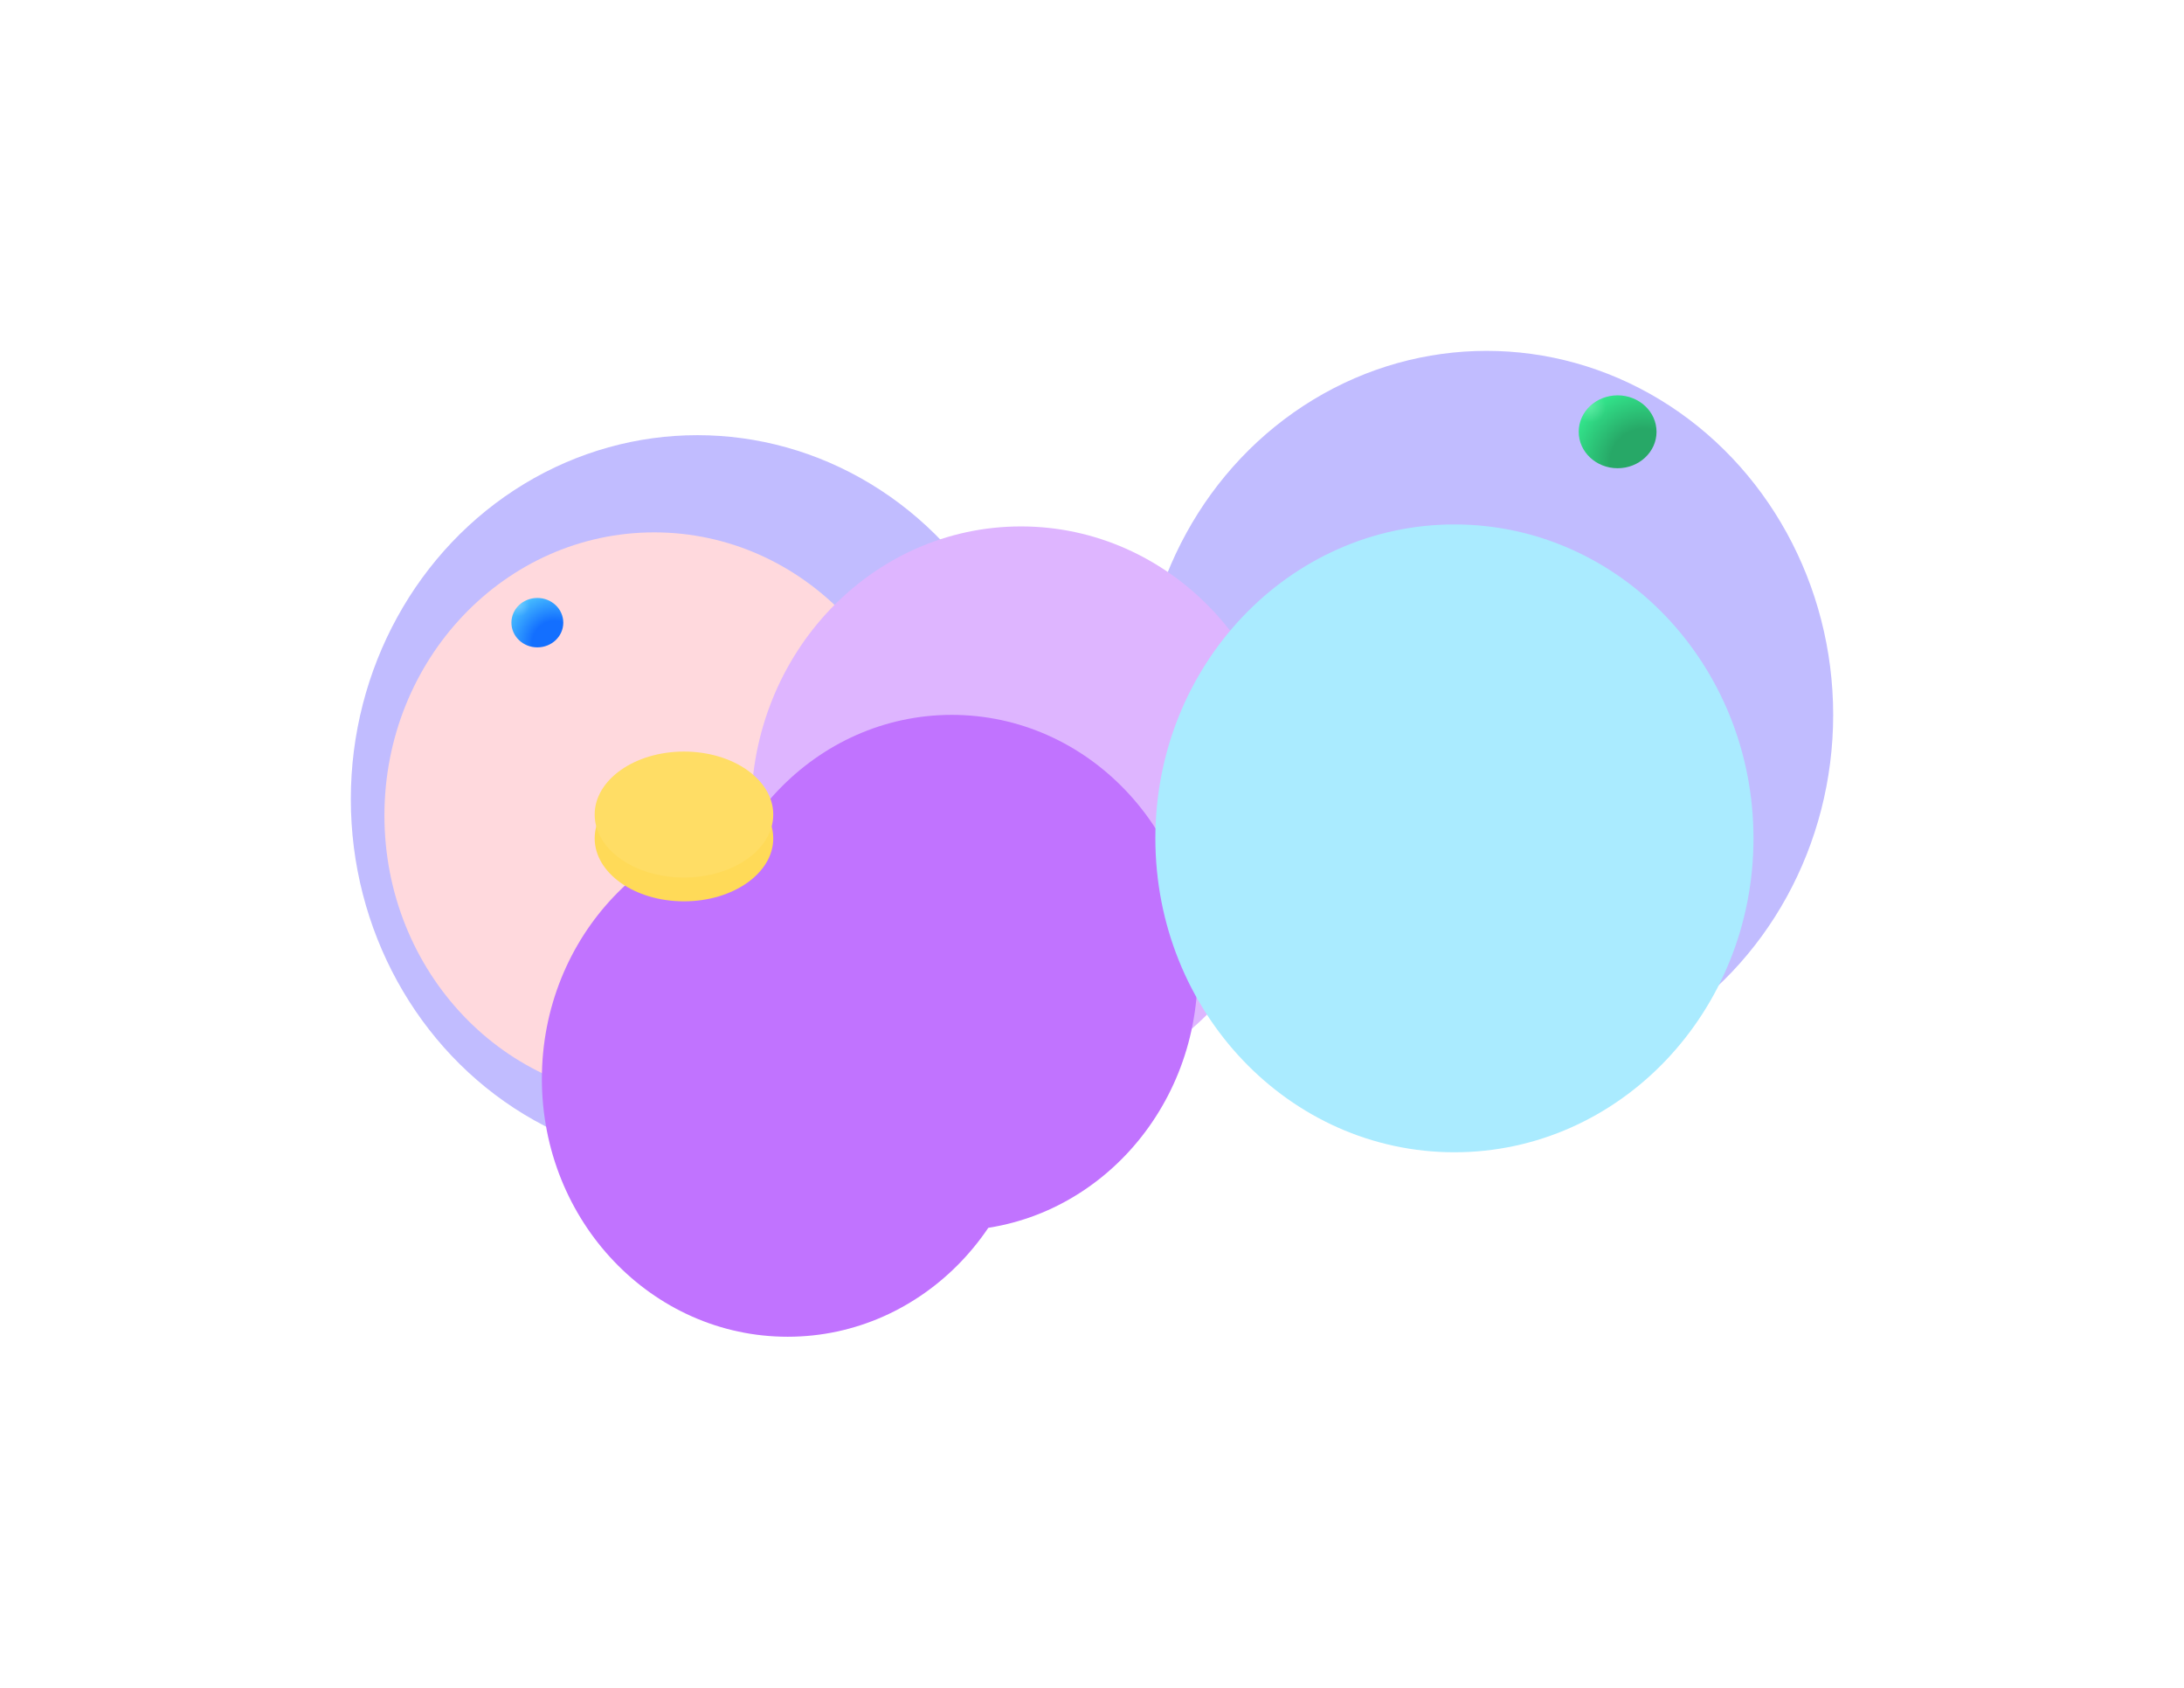 <svg width="1768" height="1366" viewBox="0 0 1768 1366" fill="none" xmlns="http://www.w3.org/2000/svg">
<g filter="url(#filter0_f_320_15968)">
<ellipse cx="1203.43" cy="578.634" rx="280.57" ry="294.634" fill="#C1BCFF"/>
<ellipse cx="564.57" cy="646.874" rx="280.57" ry="294.634" fill="#C1BCFF"/>
<ellipse cx="529.596" cy="660.12" rx="218.394" ry="229.204" fill="#FFD9DD"/>
<ellipse cx="826.487" cy="655.303" rx="218.394" ry="229.204" fill="#DEB5FF"/>
<ellipse cx="637.627" cy="873.268" rx="198.964" ry="208.732" fill="#C173FF"/>
<ellipse cx="770.529" cy="787.366" rx="198.964" ry="208.732" fill="#C173FF"/>
<ellipse cx="1177.39" cy="678.584" rx="242.098" ry="254.092" fill="#AAEBFF"/>
<ellipse cx="553.689" cy="678.584" rx="72.28" ry="50.979" fill="#FFDA58"/>
<ellipse cx="553.689" cy="659.317" rx="72.28" ry="50.979" fill="#FFDD65"/>
</g>
<ellipse cx="1309.5" cy="349.5" rx="31.5" ry="29.5" fill="url(#paint0_radial_320_15968)"/>
<ellipse cx="1309.5" cy="349.5" rx="31.5" ry="29.5" fill="url(#paint1_radial_320_15968)" fill-opacity="0.2"/>
<ellipse cx="435" cy="504" rx="21" ry="20" fill="url(#paint2_radial_320_15968)"/>
<ellipse cx="435" cy="504" rx="21" ry="20" fill="url(#paint3_radial_320_15968)" fill-opacity="0.2"/>
<defs>
<filter id="filter0_f_320_15968" x="0.409" y="0.409" width="1767.18" height="1365.18" filterUnits="userSpaceOnUse" color-interpolation-filters="sRGB">
<feFlood flood-opacity="0" result="BackgroundImageFix"/>
<feBlend mode="normal" in="SourceGraphic" in2="BackgroundImageFix" result="shape"/>
<feGaussianBlur stdDeviation="141.795" result="effect1_foregroundBlur_320_15968"/>
</filter>
<radialGradient id="paint0_radial_320_15968" cx="0" cy="0" r="1" gradientUnits="userSpaceOnUse" gradientTransform="translate(1330.6 374.201) rotate(-131.803) scale(61.728 62.312)">
<stop offset="0.436" stop-color="#27A867"/>
<stop offset="1" stop-color="#33E68C"/>
</radialGradient>
<radialGradient id="paint1_radial_320_15968" cx="0" cy="0" r="1" gradientUnits="userSpaceOnUse" gradientTransform="translate(1287.19 329.175) rotate(42.345) scale(30.384 30.265)">
<stop stop-color="white"/>
<stop offset="0.425" stop-color="white" stop-opacity="0"/>
</radialGradient>
<radialGradient id="paint2_radial_320_15968" cx="0" cy="0" r="1" gradientUnits="userSpaceOnUse" gradientTransform="translate(449.067 520.746) rotate(-131.325) scale(41.541 41.85)">
<stop offset="0.436" stop-color="#136FFF"/>
<stop offset="1" stop-color="#47BDFF"/>
</radialGradient>
<radialGradient id="paint3_radial_320_15968" cx="0" cy="0" r="1" gradientUnits="userSpaceOnUse" gradientTransform="translate(420.129 490.22) rotate(42.825) scale(20.413 20.361)">
<stop stop-color="white"/>
<stop offset="0.425" stop-color="white" stop-opacity="0"/>
</radialGradient>
</defs>
</svg>
